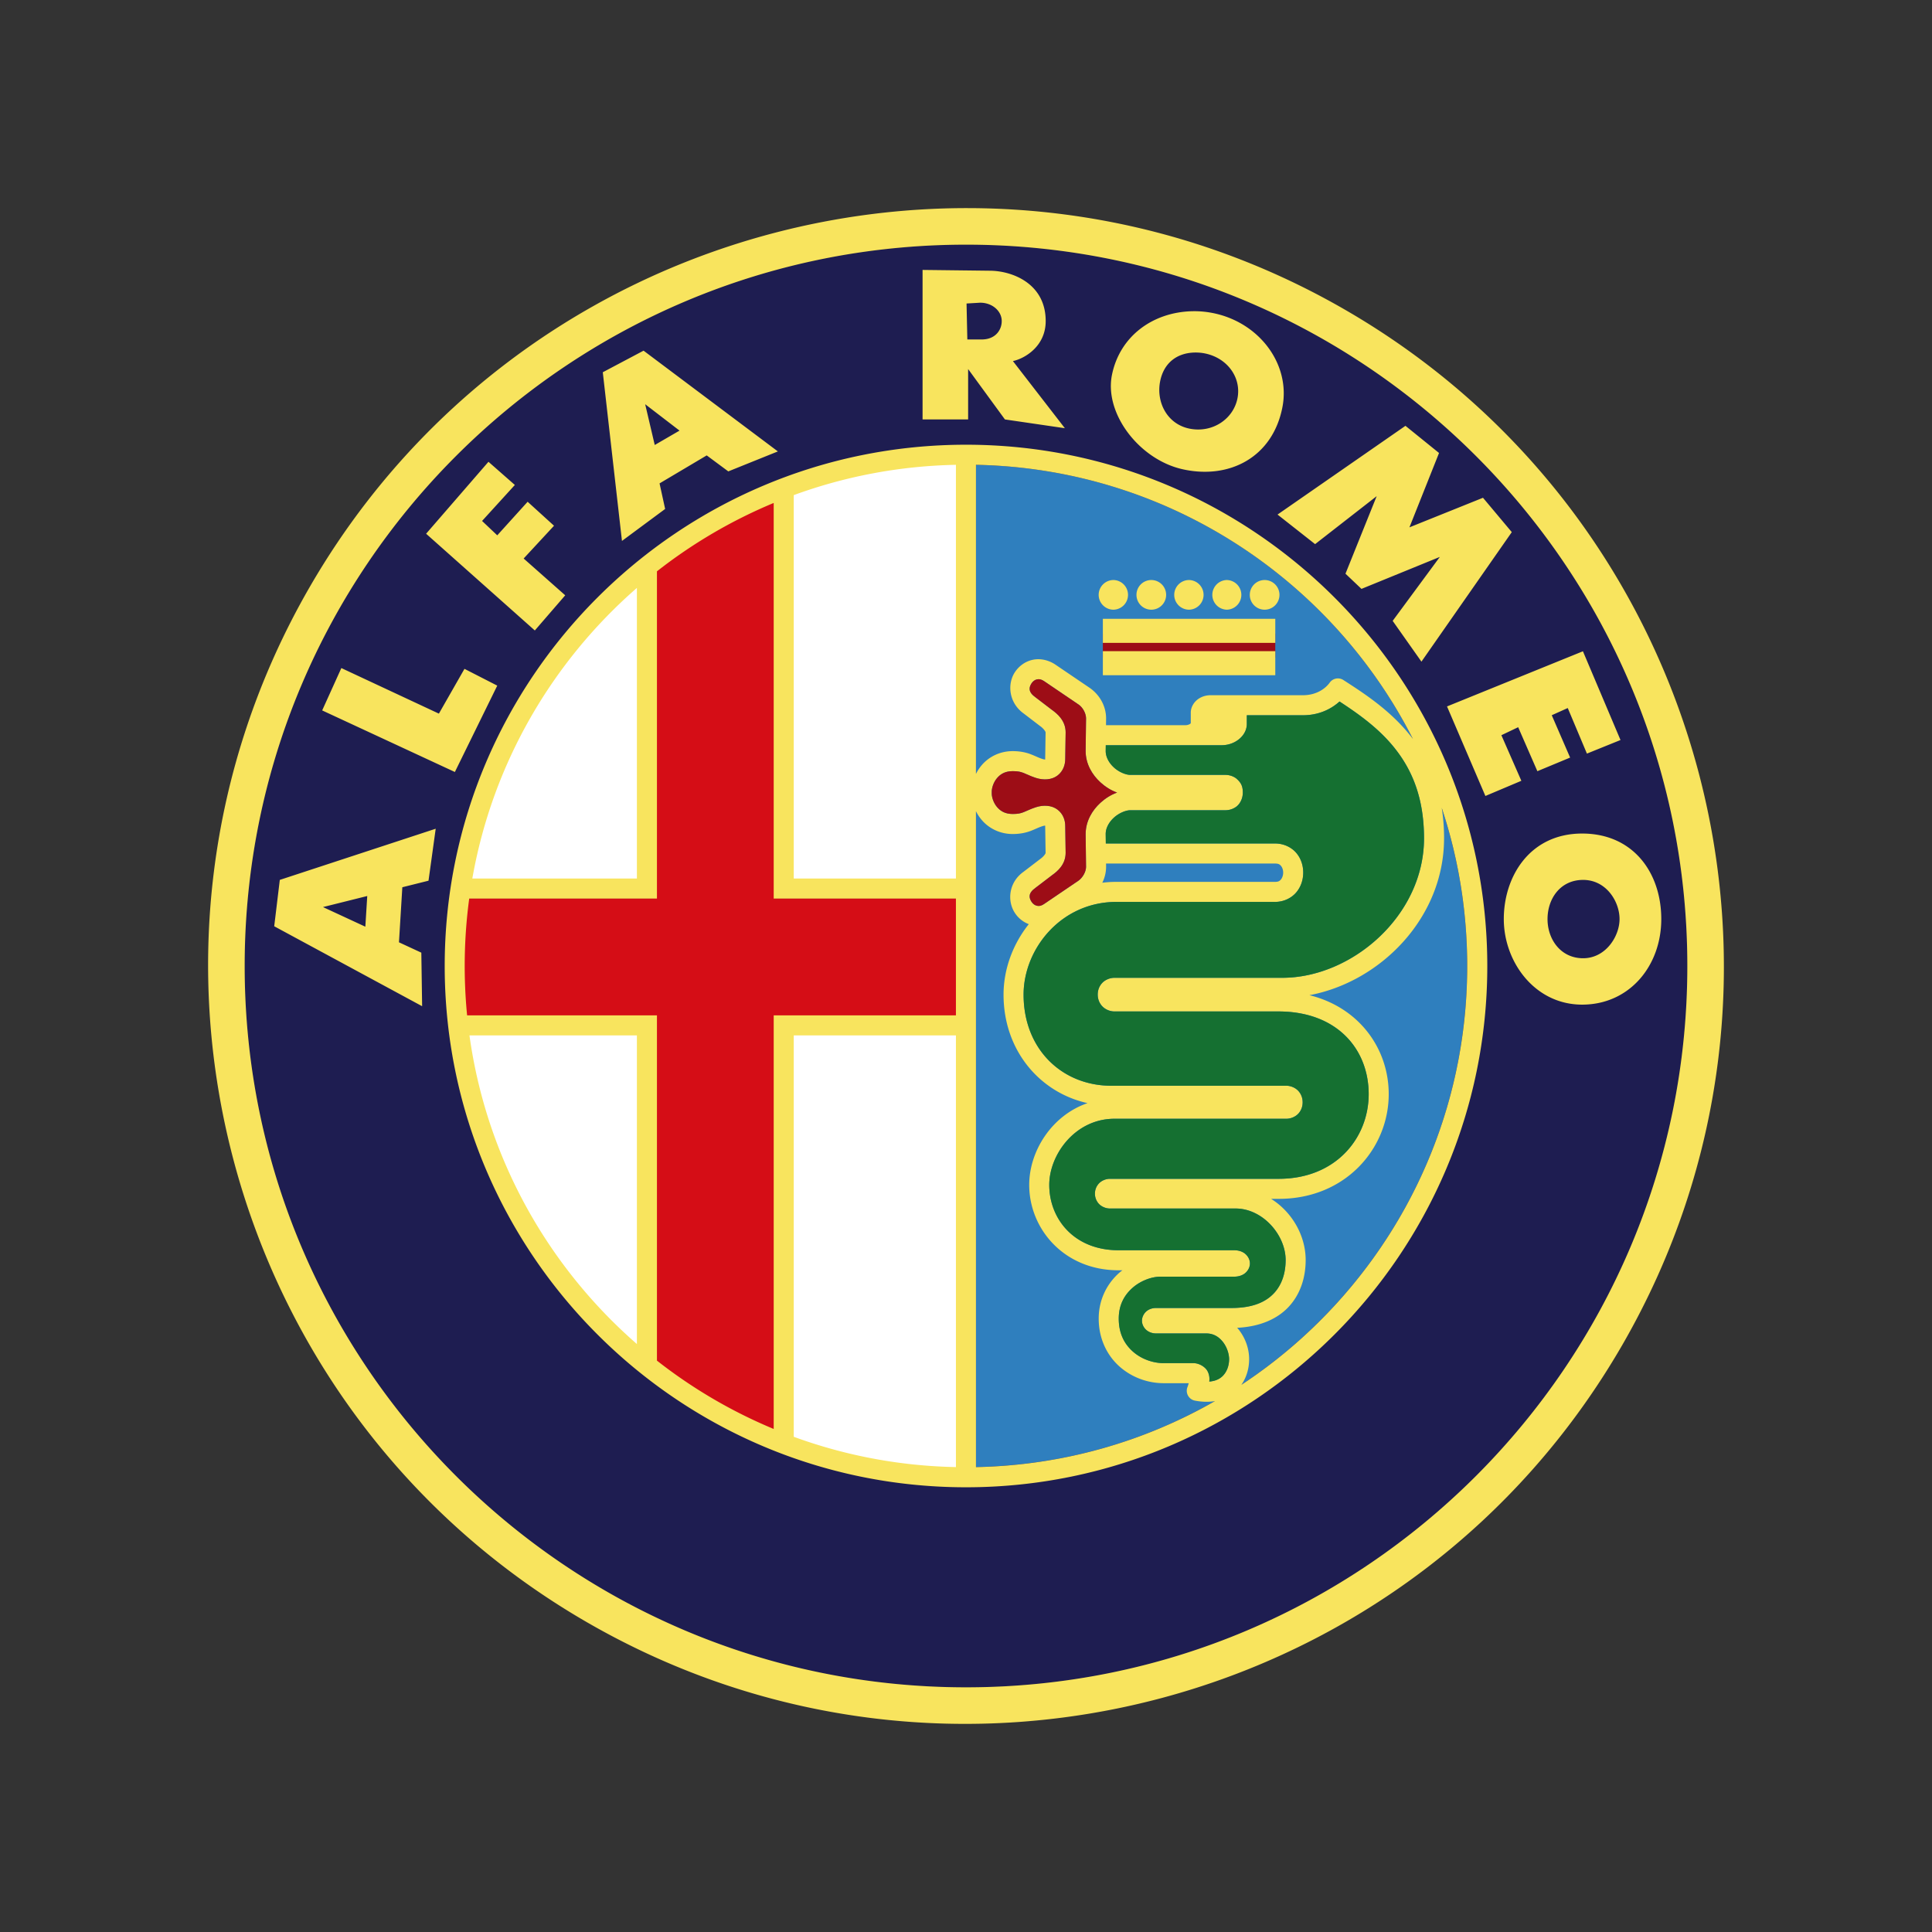 <svg xmlns="http://www.w3.org/2000/svg" width="96" height="96" fill="none" viewBox="0 0 512 512"><rect x="0" y="0" width="512" height="512" fill="#333333" stroke="none"/><path fill="#1E1D51" d="M447.16 255.998c0 105.575-85.585 191.159-191.16 191.159S64.84 361.572 64.84 255.998c0-105.575 85.585-191.16 191.16-191.16s191.16 85.585 191.16 191.16"></path><path fill="#fff" d="M255.256 121.827c-16.326.307-31.989 3.212-46.55 8.295v104.942h46.55zm-84.672 31.274c-24.275 20.603-41.394 49.019-47.214 81.212h47.214zm36.475 119.195v109.71c14.944 5.074 31.017 7.975 47.772 8.282V272.296zm-83.842.298c4.839 34.284 22.32 64.609 47.666 86.287v-86.287z"></path><path fill="#2F7FBE" d="M258.643 123.178c72.13 1.41 130.18 60.355 130.18 132.822s-58.051 131.38-130.18 132.789z"></path><path fill="#D50D16" d="M205.238 131.788v106.25h49.291v31.365h-49.291v111.083a135.8 135.8 0 0 1-31.584-18.355v-92.728h-51.351c-.429-4.36-.651-8.781-.651-13.253 0-6.143.417-12.187 1.22-18.112h50.782v-87.889a135.8 135.8 0 0 1 31.584-18.361"></path><path fill="#9D0D16" d="M337.961 167.908h-45.693v6.376h45.693z"></path><path fill="#F8E45E" d="M256.558 55.153c-69.54-.11-137.249 35.919-174.49 100.425C26.635 251.589 59.57 374.499 155.58 429.93s218.921 22.496 274.353-73.514c55.431-96.01 22.495-218.921-73.515-274.352-31.504-18.188-65.9-26.857-99.861-26.911M256 64.836c105.521 0 191.162 85.641 191.162 191.161S361.521 447.159 256 447.159c-105.52 0-191.161-85.642-191.161-191.162S150.48 64.837 256 64.837m-11.51 6.695v39.623h12.074v-13.35l9.75 13.35 15.887 2.324-13.768-17.792c3.021-.629 8.687-3.836 8.687-10.593 0-10.117-9.11-13.35-14.83-13.35zm15.256 8.687c3.283 0 5.612 2.225 5.718 4.662s-1.579 5.08-5.293 5.08h-3.819l-.206-9.53zm56.917 2.25q-.323 0-.644.007c-10.417.213-19.224 6.529-21.333 16.844-2.099 10.273 7.231 22.429 18.637 25.018 12.374 2.808 23.922-3.068 26.526-16.405 2.229-11.42-6.165-22.635-18.63-25.012a25 25 0 0 0-4.556-.451M170.551 92.93l-10.805 5.719 5.08 44.703 11.443-8.474-1.481-6.774 12.5-7.419 5.718 4.238 13.138-5.293zm146.391.492c.735.002 1.48.07 2.232.212 6.014 1.147 9.832 6.347 8.78 11.862s-6.578 9.269-12.592 8.122c-6.015-1.146-8.982-6.971-7.93-12.486.919-4.825 4.369-7.724 9.51-7.71m-145.966 13.701 9.105 6.994-6.568 3.812zm201.482 5.725-33.898 23.517 9.956 7.837 16.318-12.712-8.269 20.549 4.238 4.025 20.768-8.475-12.5 16.95 7.625 10.805 23.942-34.323-7.631-9.106-19.493 7.837 7.844-19.705zM256 117.855c-76.226 0-138.149 61.923-138.149 138.149S179.774 394.146 256 394.146s138.149-61.917 138.149-138.142c0-76.226-61.923-138.149-138.149-138.149m-126.553 4.523-16.524 19.067 28.81 25.636 8.057-9.318-11.018-9.75 8.049-8.687-6.994-6.355-8.049 8.899-4.024-3.812 8.687-9.537zm123.883.804v109.637h-42.977V131.211c13.444-4.921 27.903-7.732 42.977-8.029m5.314 0c50.587.988 94.245 30.278 115.813 72.684a39 39 0 0 0-.849-1.096c-5.285-6.565-11.942-10.918-17.613-14.565a2.663 2.663 0 0 0-3.593.684c-1.32 1.828-3.812 3.347-7.06 3.347h-24.473c-1.229 0-2.395.335-3.402 1.063-1.005.728-1.899 2.031-1.899 3.573v2.79c-.012.016-.034.058-.139.139-.24.184-.711.379-1.235.379h-21.088l.02-1.76v-.034c0-3.21-1.637-6.127-4.164-7.969l-.04-.033-.033-.02-9.218-6.25-.013-.013-.013-.006c-1.468-.969-3.108-1.428-4.656-1.395a7 7 0 0 0-1.508.199c-1.944.477-3.527 1.706-4.549 3.275-2.045 3.139-1.576 8.1 2.357 10.912l4.324 3.307.033.027.033.02c.91.651 1.415 1.437 1.415 1.653l-.107 7.007v.04c0 .086-.012.107-.019.14-.122-.001-.354-.028-.837-.186-1.022-.335-1.798-.768-3.002-1.222-1.204-.455-2.751-.817-4.742-.817-3.505 0-6.385 1.581-8.189 3.686a11.4 11.4 0 0 0-1.554 2.344zm-53.604 10.107v104.843h48.29v30.948h-48.29v109.612a132.8 132.8 0 0 1-30.942-18.112v-91.5h-50.31a134.5 134.5 0 0 1 .558-30.949h49.751v-86.723a132.8 132.8 0 0 1 30.943-18.119m90.052 20.423a3.933 3.933 0 0 0-3.932 3.932 3.933 3.933 0 0 0 3.932 3.932 3.933 3.933 0 0 0 0-7.864m10.015 0a3.934 3.934 0 0 0-3.932 3.932 3.934 3.934 0 0 0 3.932 3.932 3.933 3.933 0 0 0 3.932-3.932 3.933 3.933 0 0 0-3.932-3.932m10.009 0a3.933 3.933 0 0 0-3.932 3.932 3.933 3.933 0 0 0 3.932 3.932 3.933 3.933 0 0 0 0-7.864m10.008 0a3.933 3.933 0 0 0 0 7.864 3.933 3.933 0 0 0 0-7.864m10.016 0a3.933 3.933 0 0 0-3.932 3.932 3.933 3.933 0 0 0 3.932 3.932 3.934 3.934 0 0 0 3.932-3.932 3.933 3.933 0 0 0-3.932-3.932m-166.356 2.092v77.015H125.17c5.377-30.531 21.188-57.476 43.614-77.015m123.485 8.183v6.375h45.694v-6.375zm0 8.58v6.376h45.694v-6.376zm127.224.027-36.017 14.617 10.168 23.731 9.531-4.025-5.293-12.081 4.45-2.119 5.087 11.656 8.68-3.606-4.868-11.224 4.238-1.906 5.08 12.075 8.9-3.6zm-329.032 4.45-5.08 11.224 35.166 16.318 11.231-22.887-8.687-4.449-6.781 11.868zm184.68 2.955c.418-.024.908.085 1.574.525l9.192 6.236c1.146.835 1.906 2.38 1.906 3.626l-.106 8.614v.034c0 3.392 1.716 6.283 3.932 8.302 1.306 1.19 2.802 2.129 4.403 2.703-1.601.574-3.097 1.513-4.403 2.703-2.216 2.018-3.932 4.91-3.932 8.302v.033l.106 8.648c0 1.246-.84 2.811-1.986 3.646l-9.138 6.196c-.888.586-1.431.578-1.946.452s-1.02-.491-1.362-1.016c-.684-1.05-.981-2.272.997-3.686l.033-.026.033-.027 4.396-3.354c1.487-1.064 3.567-2.852 3.567-5.924v-.04l-.106-7.047c0-1.503-.541-3.201-2.059-4.35-1.519-1.15-3.689-1.292-5.765-.612-1.482.487-2.452 1.009-3.228 1.302s-1.433.472-2.863.472c-2.002 0-3.231-.753-4.157-1.834s-1.402-2.585-1.402-3.573v-.531c0-.989.476-2.493 1.402-3.573s2.156-1.834 4.157-1.834c1.429 0 2.087.178 2.863.472.776.293 1.746.815 3.228 1.301 2.076.681 4.246.539 5.765-.611s2.059-2.887 2.059-4.39l.106-7.006v-.041c0-3.072-2.146-4.906-3.633-5.97l-4.33-3.307-.033-.027-.033-.026c-1.978-1.415-1.681-2.637-.997-3.687.342-.525.848-.89 1.362-1.016.128-.031.258-.051.398-.059m79.844 5.904c5.084 3.324 10.358 7.076 14.485 12.201 4.63 5.752 7.909 13.152 7.909 24.062 0 20.496-19.141 36.959-37.551 36.959h-44.491c-1.264 0-2.558.579-3.34 1.474-.783.896-1.098 1.976-1.09 3.009s.341 2.089 1.116 2.969 2.048 1.468 3.314 1.468h43.436c15.616 0 23.942 10.051 23.942 21.917 0 11.564-8.648 22.435-23.836 22.435h-44.757c-1.084 0-2.237.491-2.949 1.282a3.92 3.92 0 0 0-1.003 2.67 3.93 3.93 0 0 0 1.01 2.643c.704.779 1.854 1.275 2.942 1.275h33.314c7.171 0 13.27 6.988 13.27 13.662 0 3.384-.962 6.508-3.088 8.78s-5.524 3.918-11.237 3.918h-19.978c-.797 0-1.634.175-2.404.731-.771.556-1.401 1.62-1.368 2.723.032 1.104.668 2.05 1.408 2.577.739.526 1.565.717 2.364.717h13.25c1.869 0 3.251.818 4.344 2.146 1.091 1.327 1.727 3.188 1.727 4.675 0 1.852-.685 3.564-1.893 4.636-.784.695-1.868 1.178-3.354 1.295.073-.765.085-1.632-.425-2.67-.606-1.232-2.296-2.212-3.732-2.212h-7.951c-2.769 0-5.825-1.043-8.082-3.015-2.258-1.971-3.806-4.764-3.806-8.786 0-3.699 1.546-6.336 3.739-8.23s5.107-2.882 7.253-2.882h19.539c.882 0 1.741-.152 2.564-.651.822-.499 1.668-1.55 1.667-2.856-.002-1.307-.853-2.358-1.674-2.856-.822-.498-1.675-.644-2.557-.644h-30.611c-11.778 0-18.336-8.335-18.336-17.321 0-8.017 6.866-17.521 17.274-17.521h45.554c1.24 0 2.516-.578 3.274-1.461.759-.883 1.056-1.933 1.049-2.935s-.318-2.034-1.069-2.902c-.751-.87-2.012-1.455-3.254-1.455h-46.398c-12.97 0-23.231-9.618-23.231-24.142 0-12.131 9.926-24.573 24.606-24.573h42.054c2.293 0 4.35-1.032 5.612-2.537 1.261-1.505 1.823-3.36 1.833-5.187s-.535-3.698-1.8-5.214-3.337-2.544-5.645-2.544h-44.87l-.033-2.517c0-1.554.845-3.117 2.199-4.35 1.354-1.234 3.175-1.94 4.29-1.94h25.145c.973 0 1.936-.225 2.882-.876.947-.652 1.826-2.058 1.826-3.812 0-1.808-.538-2.722-1.826-3.812-.946-.652-1.909-.877-2.882-.877H299.51c-1.115 0-2.936-.706-4.29-1.94s-2.199-2.822-2.199-4.377l.02-1.541h30.69c1.699 0 3.25-.544 4.471-1.481 1.22-.936 2.218-2.372 2.218-4.184v-2.278h14.923c3.87.002 7.233-1.441 9.642-3.645m27.077 28.147c4.386 13.187 6.761 27.295 6.761 41.954 0 46.401-23.796 87.242-59.854 110.992 1.408-2.003 2.066-4.417 2.066-6.801 0-2.84-1.019-5.72-2.935-8.05-.076-.092-.167-.175-.246-.265 6.043-.292 10.644-2.337 13.641-5.54 3.24-3.461 4.523-8.009 4.523-12.413 0-6.505-3.642-12.765-9.158-16.218h2.019c17.799 0 29.149-13.446 29.149-27.748 0-12.126-7.887-22.989-21.007-26.227 18.837-3.539 35.672-20.489 35.672-41.569a51 51 0 0 0-.631-8.115m-123.418.943c.406.817.921 1.607 1.554 2.344 1.803 2.105 4.684 3.687 8.188 3.687 1.991 0 3.539-.363 4.743-.817 1.203-.455 1.979-.887 3.001-1.222.484-.158.716-.185.837-.186.008.033.02.057.02.14v.04l.107 7.046c0 .217-.505.964-1.415 1.614l-.033.021-.033.026-4.39 3.361c-3.933 2.811-4.336 7.72-2.291 10.858a7.68 7.68 0 0 0 3.706 3.009c-4.256 5.328-6.688 11.985-6.688 18.676 0 14.757 9.57 25.945 22.262 28.75-9.506 3.249-15.461 12.745-15.461 21.665 0 11.696 9.263 22.634 23.65 22.634h1.043c-.233.182-.471.355-.697.551-3.188 2.752-5.579 6.997-5.579 12.254 0 5.462 2.31 9.903 5.619 12.791s7.523 4.324 11.582 4.324h6.655c-.138.485-.292.936-.292.936a2.658 2.658 0 0 0 1.913 3.68c1.901.376 3.699.402 5.327.126-18.723 10.734-40.308 17.044-63.327 17.493zm-143.178 4.629L74.15 233.183l-1.481 12.287 39.198 21.186-.213-14.192-5.924-2.743.89-14.591 6.94-1.734zm303.815 1.275c-13.83 0-20.761 11.332-20.761 22.667s8.201 22.674 20.761 22.674c12.555 0 20.974-10.28 20.974-22.674-.001-12.182-7.358-22.667-20.974-22.667m-126.168 7.95h44.81c.908 0 1.241.247 1.567.638.327.391.569 1.064.565 1.78-.004.715-.255 1.398-.591 1.799-.336.402-.672.638-1.541.638H295.87c-1.281 0-2.532.082-3.752.233a9.5 9.5 0 0 0 1.009-4.244v-.034zm126.433 4.337c6.096 0 9.65 5.692 9.65 10.381 0 4.582-3.686 10.38-9.65 10.38-5.967 0-9.437-5.031-9.437-10.38s3.342-10.381 9.437-10.381m-322.223 4.27-.505 8.13-11.224-5.201zm27.089 36.94h44.372v81.789c-23.593-20.548-39.867-49.291-44.372-81.789m85.941 0h42.977v114.399c-15.074-.296-29.533-3.11-42.977-8.029z"></path><path fill="#9D0D16" d="M275.14 179.999c.419-.024.909.085 1.575.525l9.191 6.236c1.146.835 1.906 2.38 1.906 3.626l-.106 8.614v.034c0 3.392 1.716 6.283 3.932 8.301 1.306 1.191 2.802 2.129 4.404 2.704-1.601.573-3.098 1.513-4.404 2.703-2.216 2.018-3.932 4.909-3.932 8.302v.033l.106 8.648c0 1.245-.84 2.81-1.985 3.646l-9.139 6.196c-.887.586-1.431.578-1.945.452-.515-.126-1.02-.491-1.362-1.016-.684-1.05-.981-2.272.997-3.686l.033-.026.032-.027 4.397-3.354c1.487-1.064 3.566-2.852 3.566-5.924v-.04l-.106-7.047c0-1.504-.54-3.201-2.059-4.35-1.518-1.15-3.688-1.292-5.764-.612-1.483.486-2.452 1.009-3.228 1.302s-1.434.471-2.863.471c-2.002 0-3.232-.753-4.157-1.833-.926-1.08-1.402-2.585-1.402-3.573v-.532c0-.988.476-2.492 1.402-3.573s2.155-1.833 4.157-1.833c1.429 0 2.086.178 2.863.472.776.293 1.745.815 3.228 1.301 2.076.681 4.246.539 5.764-.611 1.519-1.15 2.059-2.887 2.059-4.39l.106-7.007v-.04c0-3.072-2.146-4.906-3.632-5.97l-4.331-3.308-.032-.026-.033-.027c-1.978-1.414-1.681-2.636-.997-3.686.341-.525.847-.89 1.362-1.016q.19-.047.397-.059"></path><path fill="#157031" d="M354.985 185.903c5.084 3.324 10.358 7.076 14.485 12.201 4.63 5.752 7.909 13.152 7.909 24.061 0 20.497-19.141 36.96-37.551 36.96h-44.491c-1.264 0-2.558.579-3.34 1.474-.783.895-1.098 1.976-1.09 3.009s.341 2.089 1.116 2.969 2.048 1.468 3.314 1.468h43.436c15.616 0 23.942 10.051 23.942 21.917 0 11.563-8.648 22.435-23.836 22.435h-44.757c-1.084 0-2.237.491-2.949 1.282a3.92 3.92 0 0 0-1.003 2.67 3.93 3.93 0 0 0 1.01 2.643c.704.779 1.854 1.275 2.942 1.275h33.314c7.171 0 13.27 6.988 13.27 13.662 0 3.384-.962 6.508-3.088 8.78s-5.524 3.918-11.237 3.918h-19.978c-.797 0-1.634.175-2.404.731-.771.556-1.401 1.62-1.368 2.723.032 1.104.668 2.05 1.408 2.577.739.526 1.565.717 2.364.717h13.25c1.869 0 3.251.818 4.344 2.146 1.091 1.327 1.727 3.187 1.727 4.675 0 1.852-.685 3.564-1.893 4.636-.784.695-1.868 1.178-3.354 1.295.073-.765.085-1.633-.425-2.67-.606-1.232-2.296-2.212-3.733-2.212h-7.95c-2.769 0-5.825-1.044-8.082-3.015s-3.806-4.764-3.806-8.786c0-3.699 1.546-6.336 3.739-8.23s5.107-2.882 7.253-2.882h19.539c.882 0 1.741-.152 2.564-.651.822-.499 1.668-1.55 1.667-2.856-.002-1.307-.853-2.358-1.674-2.856-.822-.498-1.675-.644-2.557-.644h-30.611c-11.778 0-18.336-8.335-18.336-17.321 0-8.017 6.866-17.521 17.274-17.521h45.554c1.24 0 2.515-.578 3.274-1.461s1.056-1.933 1.049-2.935-.318-2.034-1.069-2.902c-.751-.87-2.012-1.455-3.254-1.455h-46.398c-12.97 0-23.231-9.618-23.231-24.142 0-12.131 9.926-24.573 24.606-24.573h42.054c2.293 0 4.35-1.032 5.612-2.537 1.261-1.505 1.823-3.361 1.833-5.187s-.535-3.698-1.8-5.214-3.337-2.544-5.645-2.544h-44.87l-.033-2.517c0-1.554.844-3.117 2.199-4.35 1.354-1.234 3.175-1.94 4.29-1.94h25.145c.973 0 1.936-.225 2.882-.876.947-.652 1.826-2.058 1.826-3.812 0-1.808-.538-2.722-1.826-3.812-.946-.652-1.909-.877-2.882-.877H299.51c-1.115 0-2.936-.706-4.29-1.94s-2.199-2.823-2.199-4.377l.02-1.541h30.69c1.699 0 3.25-.545 4.471-1.481 1.22-.936 2.218-2.372 2.218-4.184v-2.278h14.923c3.87.002 7.233-1.442 9.642-3.645"></path></svg>